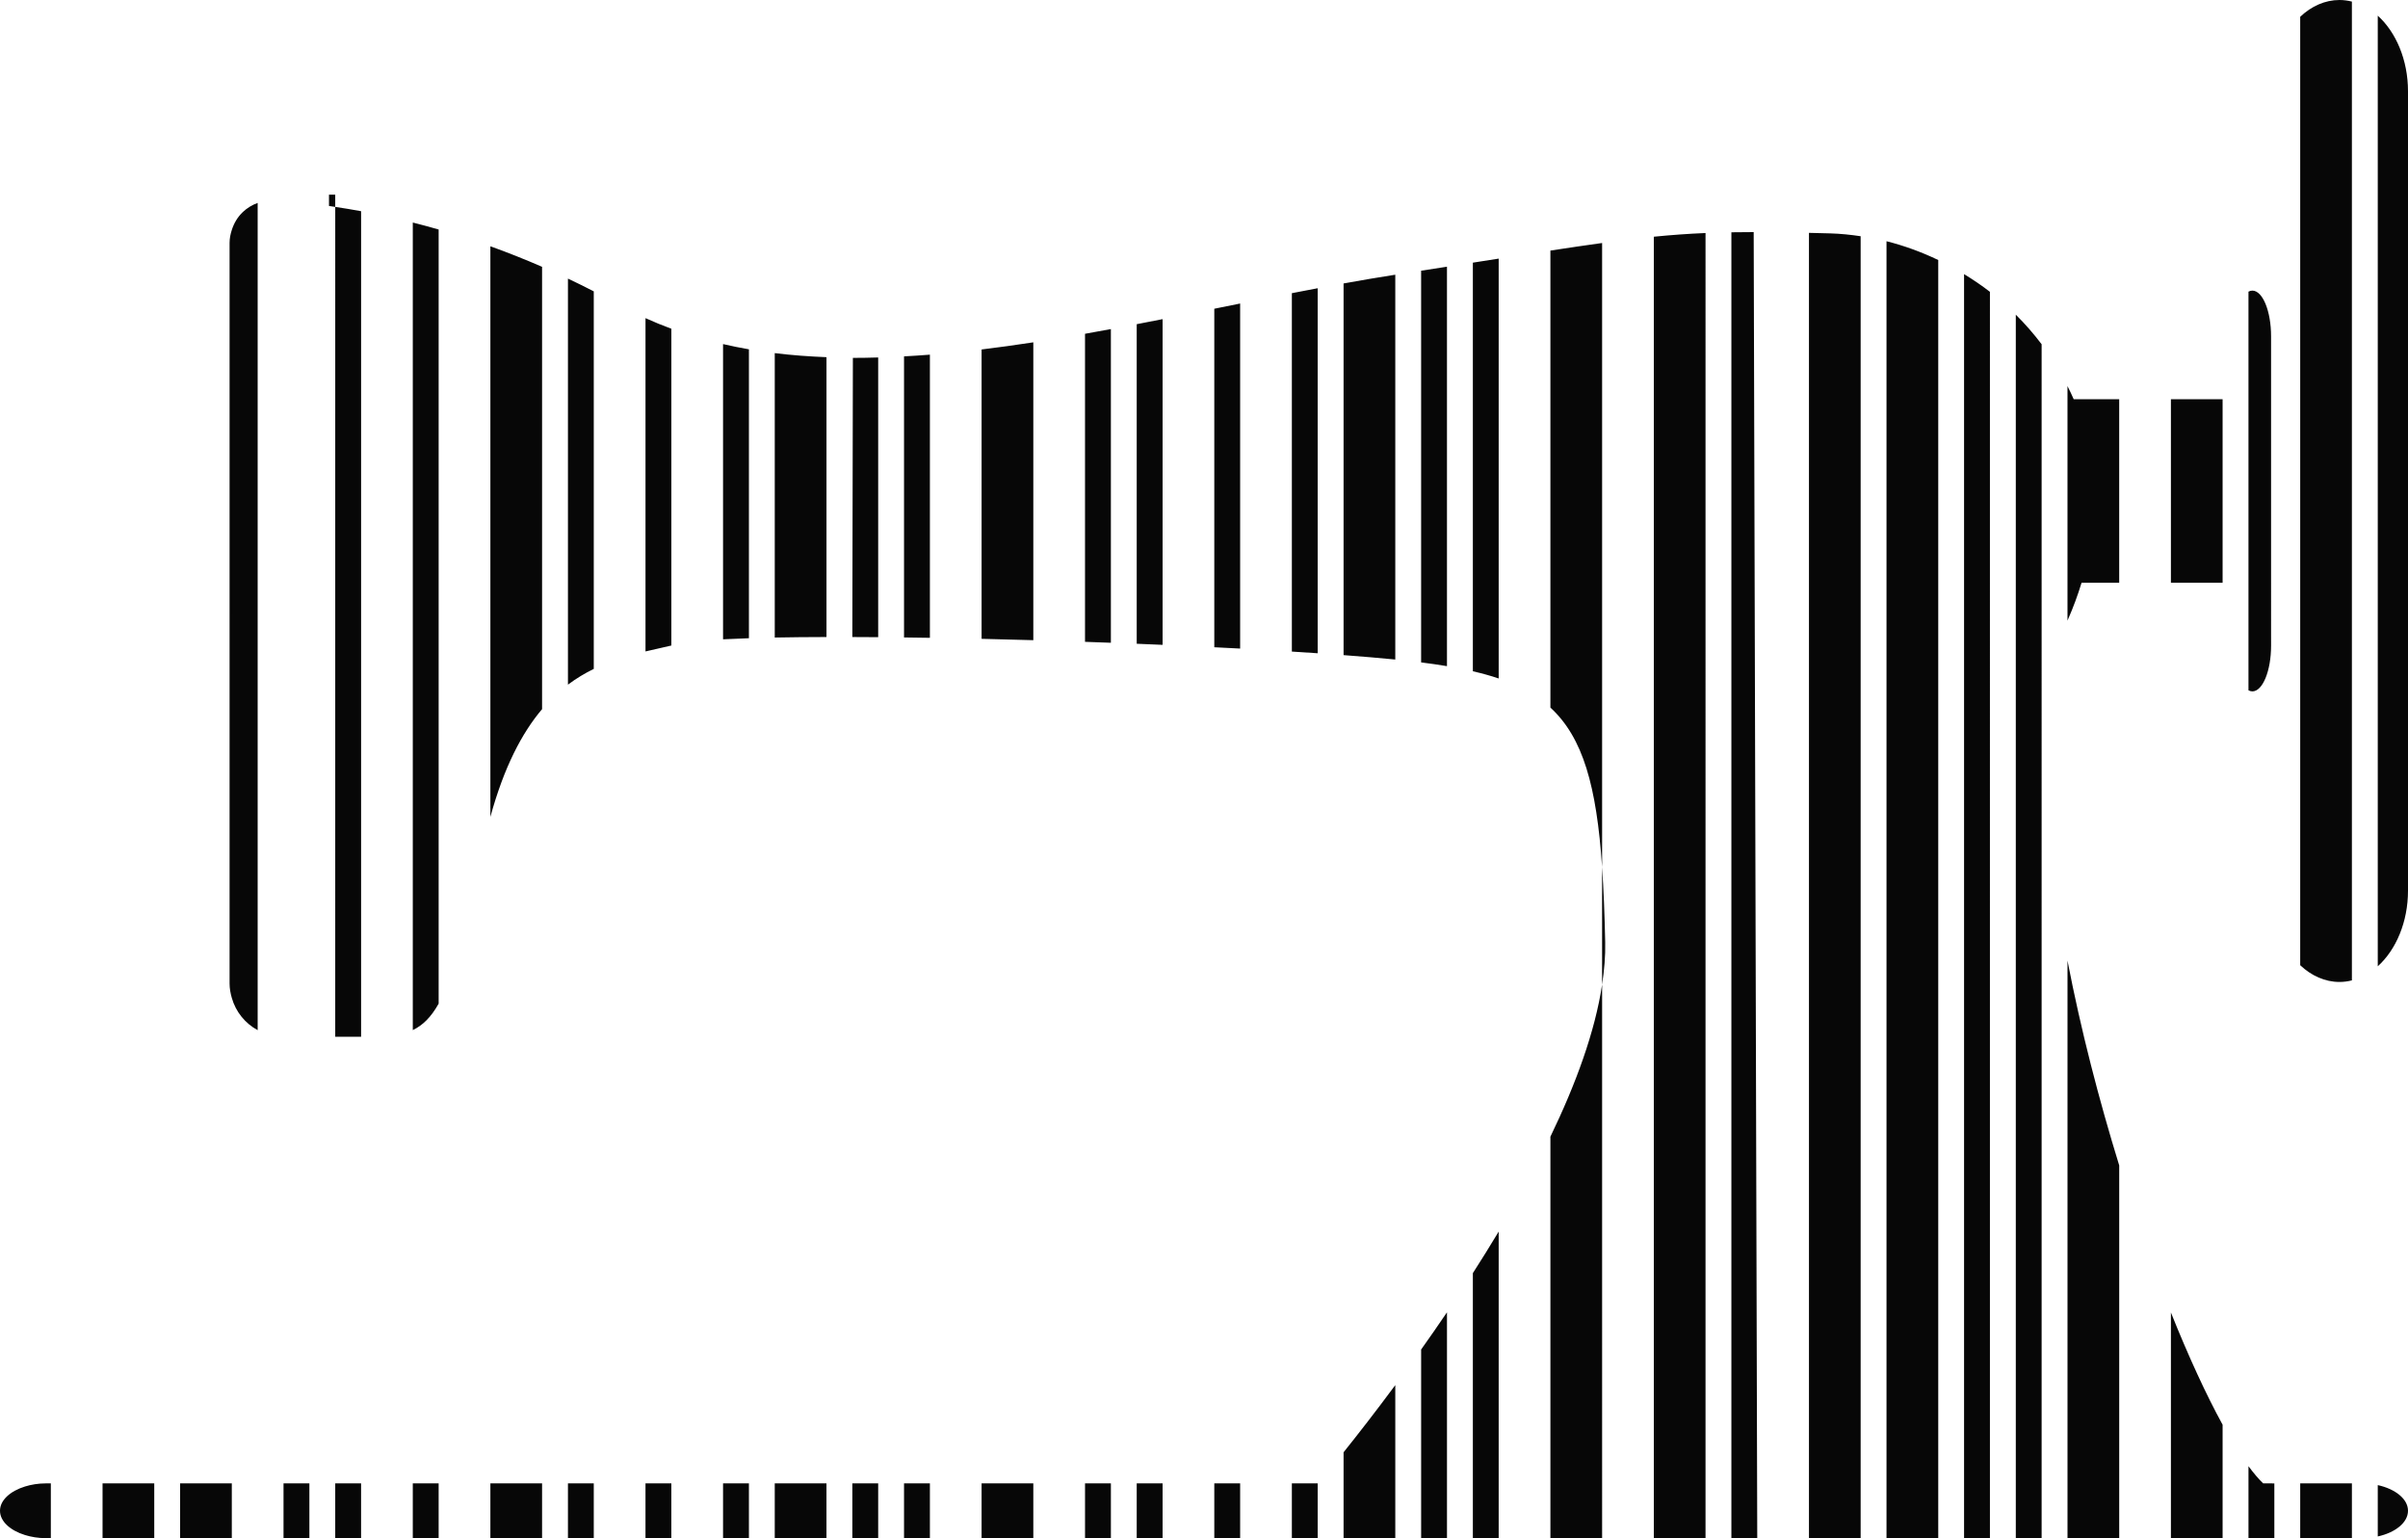 <svg version="1.1" id="图层_1" x="0px" y="0px" width="210px" height="134.162px" viewBox="0 0 210 134.162" enable-background="new 0 0 210 134.162" xml:space="preserve" xmlns:xml="http://www.w3.org/XML/1998/namespace" xmlns="http://www.w3.org/2000/svg" xmlns:xlink="http://www.w3.org/1999/xlink">
  <path fill="#070707" d="M29.235,16.977v1.07c-0.181-0.027-0.368-0.057-0.544-0.082v-0.988H29.235z M139.988,82.2
	c-0.051-2.434-0.135-4.617-0.271-6.585v10.264C139.911,84.606,140.014,83.373,139.988,82.2z M171.285,23.91v110.252h2.255V25.453
	C172.818,24.894,172.063,24.385,171.285,23.91z M175.797,27.447v106.715h2.252V30.026C177.357,29.111,176.605,28.251,175.797,27.447
	z M3.981,129.385c-0.651,0-1.257,0.104-1.801,0.271v4.233c0.544,0.168,1.15,0.271,1.801,0.271h0.452v-4.777L3.981,129.385
	L3.981,129.385z M15.708,129.385v4.777h4.508v-4.777H15.708z M197.371,129.385c-0.403-0.385-0.834-0.893-1.283-1.501v6.278h2.256
	v-4.777H197.371z M20.021,21.179v64.604c0,0.438,0.081,0.856,0.195,1.26V20.056C20.099,20.417,20.021,20.792,20.021,21.179z
	 M200.6,129.385v4.777h4.508v-4.777H200.6z M8.943,129.385v4.777h4.509v-4.777H8.943z M207.363,1.367v82.917
	c1.588-1.436,2.637-3.86,2.637-6.598V7.963C210,5.227,208.951,2.802,207.363,1.367z M193.832,50.832V34.818h-4.508v16.014H193.832z
	 M196.428,60.303c0.896,0,1.631-1.792,1.631-3.98V29.329c0-2.189-0.733-3.981-1.631-3.981c-0.117,0-0.229,0.033-0.34,0.09v34.775
	C196.197,60.27,196.311,60.303,196.428,60.303z M189.324,114.478v19.686h4.508v-9.896
	C192.396,121.647,190.855,118.304,189.324,114.478z M210,131.772c0-1.029-1.107-1.903-2.637-2.237v4.478
	C208.893,133.678,210,132.804,210,131.772z M204.029,85.649c0.369,0,0.727-0.051,1.078-0.137V0.138
	C204.756,0.052,204.398,0,204.029,0c-1.275,0-2.459,0.546-3.43,1.463v82.726C201.57,85.104,202.754,85.649,204.029,85.649z
	 M146.482,20.453v113.709h2.256V20.325C147.977,20.357,147.23,20.399,146.482,20.453z M180.332,54.065
	c0.479-1.09,0.875-2.168,1.199-3.233h3.283V34.818h-3.969c-0.166-0.389-0.355-0.765-0.541-1.142v20.458
	C180.314,54.112,180.322,54.088,180.332,54.065z M180.305,83.787v50.375h4.51v-32.511C183.037,95.888,181.455,89.761,180.305,83.787
	z M152.938,20.244c-0.674,0-1.318,0.006-1.945,0.016v113.902h2.256L152.938,20.244z M159.629,20.357
	c-0.652-0.018-1.27-0.033-1.871-0.047v113.852h4.508V20.604C161.391,20.475,160.512,20.381,159.629,20.357z M164.521,21.041v113.121
	h4.512V22.679C167.582,21.985,166.07,21.43,164.521,21.041z M0,131.772c0,0.925,0.894,1.721,2.18,2.117v-4.233
	C0.894,130.054,0,130.851,0,131.772z M22.471,89.853V17.7c-0.475,0.171-0.917,0.438-1.291,0.791
	c-0.458,0.433-0.776,0.976-0.964,1.564v66.986C20.561,88.259,21.38,89.263,22.471,89.853z M24.726,129.385v4.777h2.256v-4.777
	H24.726z M29.235,129.385v4.777h2.255v-4.777H29.235z M29.235,90.426c0.722,0,1.45,0,2.199,0c0.019,0,0.038,0,0.057,0V18.422
	c-0.785-0.145-1.536-0.269-2.255-0.375L29.235,90.426L29.235,90.426z M35.999,129.385v4.777h2.255v-4.777H35.999z M38.254,87.541
	V20.018c-0.77-0.222-1.52-0.422-2.255-0.608v70.437C36.86,89.435,37.583,88.737,38.254,87.541z M47.274,61.854V23.272
	c-1.539-0.67-3.044-1.265-4.508-1.791v49.767C43.957,66.903,45.515,63.931,47.274,61.854z M42.766,129.385v4.777h4.508v-4.777
	H42.766z M51.782,58.344V25.412c-0.757-0.391-1.507-0.759-2.252-1.112v35.417C50.264,59.165,51.018,58.717,51.782,58.344z
	 M49.53,129.385v4.777h2.252v-4.777H49.53z M58.549,56.304v-27.63c-0.764-0.282-1.516-0.589-2.255-0.925V56.82
	C57.058,56.637,57.813,56.473,58.549,56.304z M56.293,129.385v4.777h2.255v-4.777H56.293z M63.057,129.385v4.777h2.256v-4.777
	H63.057z M65.313,55.667V30.469c-0.761-0.132-1.513-0.286-2.256-0.457v25.75C63.743,55.725,64.505,55.693,65.313,55.667z
	 M67.565,129.385v4.777h4.511v-4.777H67.565z M72.077,55.563V31.154c-1.527-0.061-3.034-0.171-4.511-0.354v24.807
	C68.955,55.58,70.471,55.566,72.077,55.563z M74.332,129.385v4.777h2.254v-4.777H74.332z M76.586,55.576V31.179
	c-0.738,0.021-1.477,0.039-2.207,0.036l-0.047,24.349C75.068,55.565,75.82,55.569,76.586,55.576z M78.84,129.385v4.777h2.256v-4.777
	H78.84z M81.096,55.632V30.935c-0.755,0.06-1.507,0.108-2.256,0.149V55.6C79.583,55.608,80.335,55.619,81.096,55.632z
	 M90.115,55.838v-25.98c-1.51,0.231-3.015,0.442-4.511,0.624V55.72C87.094,55.755,88.6,55.794,90.115,55.838z M85.604,129.385v4.777
	h4.511v-4.777H85.604z M94.624,129.385v4.777h2.256v-4.777H94.624z M96.879,56.063V28.702c-0.752,0.14-1.503,0.278-2.256,0.411
	v26.869C95.378,56.008,96.129,56.035,96.879,56.063z M99.132,129.385v4.777h2.257v-4.777H99.132z M101.389,56.245V27.836
	c-0.751,0.149-1.503,0.295-2.257,0.44V56.15C99.889,56.182,100.641,56.213,101.389,56.245z M108.152,56.57V26.473
	c-0.75,0.151-1.5,0.304-2.254,0.456v29.526C106.66,56.492,107.412,56.531,108.152,56.57z M105.898,129.385v4.777h2.254v-4.777
	H105.898z M112.662,129.385v4.777h2.254v-4.777H112.662z M114.916,56.979V25.14c-0.749,0.142-1.498,0.284-2.254,0.432v31.26
	C113.436,56.88,114.186,56.929,114.916,56.979z M121.682,57.526V23.961c-1.482,0.229-2.99,0.489-4.51,0.763v32.417
	C118.836,57.266,120.355,57.395,121.682,57.526z M117.172,126.671v7.491h4.51v-13.351
	C119.953,123.146,118.395,125.146,117.172,126.671z M126.189,58.103V23.262c-0.725,0.113-1.476,0.229-2.254,0.351v34.163
	C124.727,57.874,125.477,57.983,126.189,58.103z M123.936,117.708v16.454h2.254v-19.7
	C125.43,115.583,124.676,116.667,123.936,117.708z M130.699,59.178V22.557c-0.719,0.112-1.473,0.23-2.252,0.353v35.639
	C129.25,58.734,130.004,58.941,130.699,59.178z M128.447,111.046v23.116h2.252v-26.74
	C129.961,108.651,129.208,109.86,128.447,111.046z M135.209,99.144v35.02h4.51V85.879C139.098,89.997,137.426,94.558,135.209,99.144
	z M139.719,75.615v-54.42c-1.359,0.187-2.84,0.406-4.51,0.661v39.86C138.068,64.35,139.232,68.584,139.719,75.615z M144.229,20.647
	v113.515h2.254V20.453C145.74,20.507,144.994,20.57,144.229,20.647z" class="color c1"/>
</svg>
